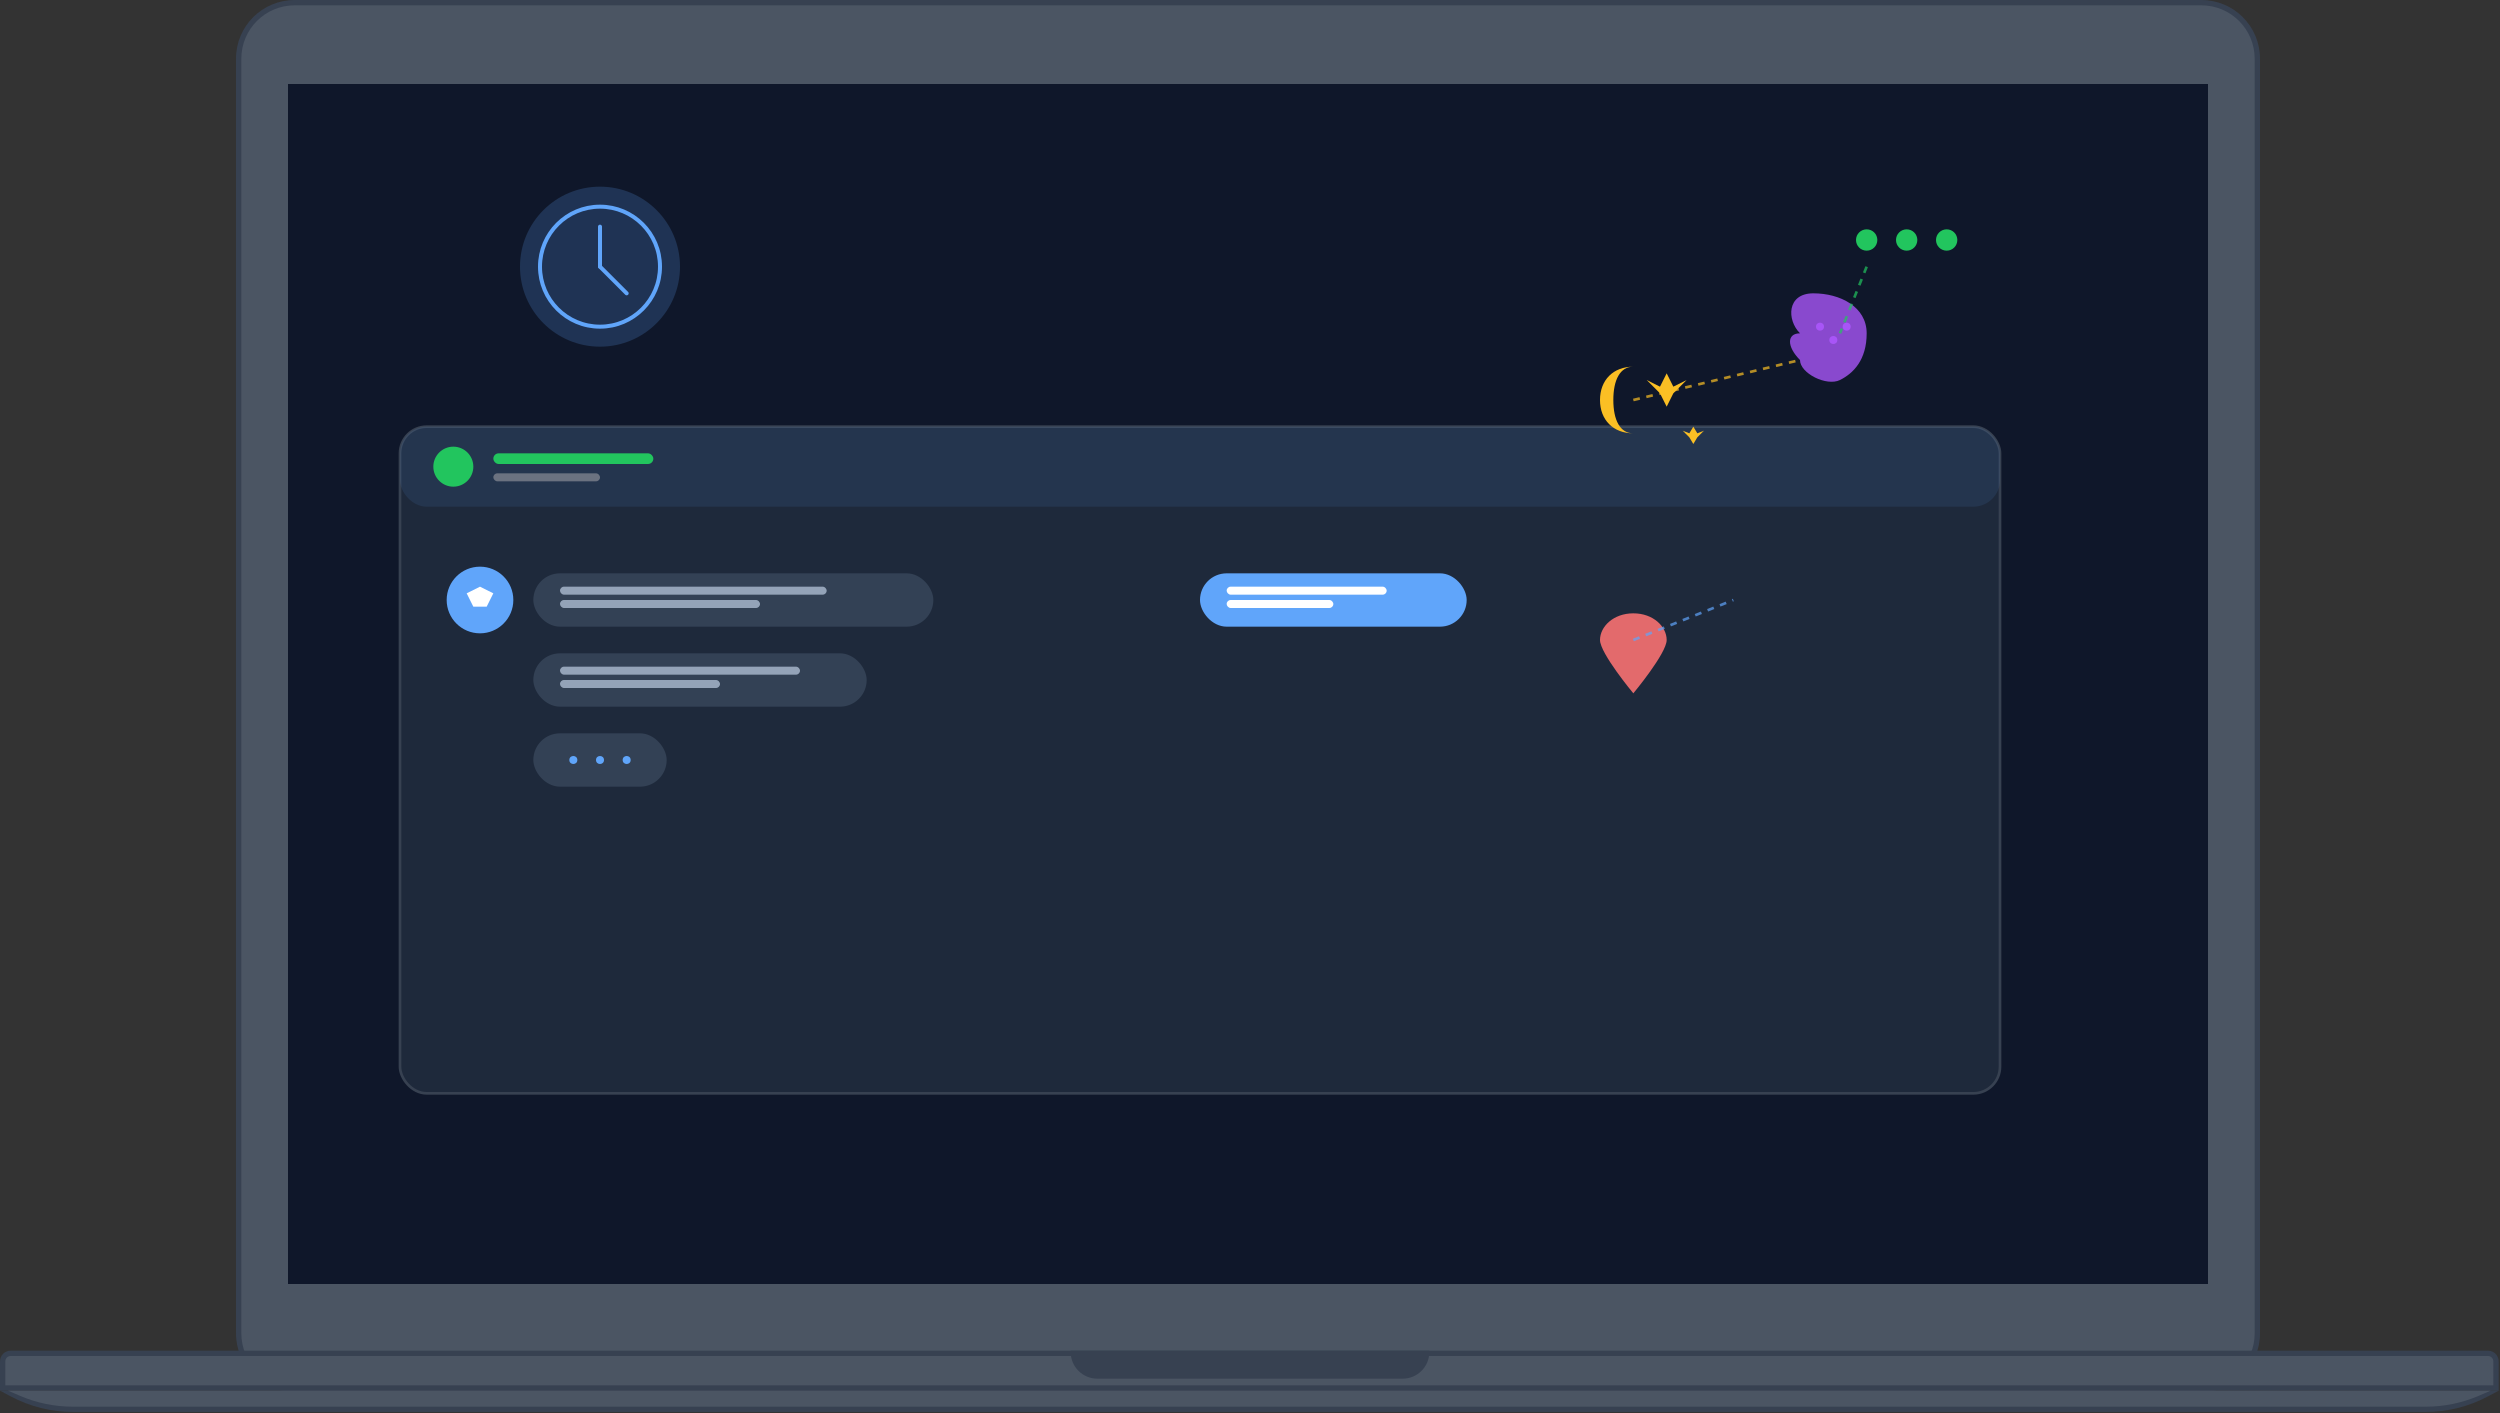 <svg width="1875" height="1060" viewBox="0 0 1875 1060" fill="none" xmlns="http://www.w3.org/2000/svg">
  <rect x="0" y="0" width="1875" height="1060" fill="#333333" stroke="none"/>
  <!-- Device Frame - Dark -->
  <path fill-rule="evenodd" clip-rule="evenodd" d="M221.003 0H1651C1675.3 0 1695 19.7 1695 44V1000C1695 1024.3 1675.3 1044 1651 1044H221.003C196.702 1044 177.003 1024.3 177.003 1000V44C177.003 19.7 196.702 0 221.003 0Z" fill="#374151"/>
  <path fill-rule="evenodd" clip-rule="evenodd" d="M221.003 4H1651C1673.09 4 1691 21.909 1691 44V1000C1691 1022.09 1673.09 1040 1651 1040H221.003C198.912 1040 181.003 1022.09 181.003 1000V44C181.003 21.909 198.912 4 221.003 4Z" fill="#4b5563"/>
  
  <!-- Stand Base - Dark -->
  <path d="M0.003 1021C0.003 1016.58 3.585 1013 8.003 1013H1866C1870.42 1013 1874 1016.58 1874 1021V1043H0.003V1021Z" fill="#374151"/>
  <path fill-rule="evenodd" clip-rule="evenodd" d="M4.003 1021C4.003 1018.79 5.794 1017 8.003 1017H1866C1868.21 1017 1870 1018.79 1870 1021V1039H4.003V1021Z" fill="#4b5563"/>
  <path fill-rule="evenodd" clip-rule="evenodd" d="M0.003 1043H1874L1866.06 1047.24C1851.58 1054.96 1835.42 1059 1819 1059H55.003C38.589 1059 22.427 1054.96 7.944 1047.24L0.003 1043Z" fill="#374151"/>
  <path fill-rule="evenodd" clip-rule="evenodd" d="M6.003 1043H1868L1858.87 1046.92C1846.42 1052.25 1833.02 1055 1819.48 1055H54.529C40.986 1055 27.584 1052.25 15.137 1046.92L6.003 1043Z" fill="#4b5563"/>
  <path d="M803.003 1013H1072V1014C1072 1025.05 1063.05 1034 1052 1034H823.003C811.957 1034 803.003 1025.05 803.003 1014V1013Z" fill="#374151"/>
  
  <!-- Screen Background - Dark -->
  <rect x="216.003" y="63.002" width="1440" height="900" fill="#0f172a"/>
  
  <!-- 24/7 Clock Icon - Enhanced for dark theme -->
  <circle cx="450" cy="200" r="60" fill="#60a5fa" fill-opacity="0.2"/>
  <circle cx="450" cy="200" r="45" stroke="#60a5fa" stroke-width="3" fill="none"/>
  <line x1="450" y1="170" x2="450" y2="200" stroke="#60a5fa" stroke-width="3" stroke-linecap="round"/>
  <line x1="450" y1="200" x2="470" y2="220" stroke="#60a5fa" stroke-width="3" stroke-linecap="round"/>
  
  <!-- Chat Interface - Dark -->
  <rect x="300" y="320" width="1200" height="500" rx="20" fill="#1e293b" stroke="#374151" stroke-width="2"/>
  
  <!-- Chat Header - Dark -->
  <rect x="300" y="320" width="1200" height="60" rx="20" fill="#60a5fa" fill-opacity="0.1"/>
  <circle cx="340" cy="350" r="15" fill="#22c55e"/>
  <rect x="370" y="340" width="120" height="8" rx="4" fill="#22c55e"/>
  <rect x="370" y="355" width="80" height="6" rx="3" fill="#6b7280"/>
  
  <!-- AI Assistant Avatar - Dark -->
  <circle cx="360" cy="450" r="25" fill="#60a5fa"/>
  <path d="M350 445 L360 440 L370 445 L365 455 L355 455 Z" fill="white"/>
  <circle cx="357" cy="447" r="2" fill="white"/>
  <circle cx="363" cy="447" r="2" fill="white"/>
  
  <!-- AI Messages - Dark -->
  <rect x="400" y="430" width="300" height="40" rx="20" fill="#334155"/>
  <rect x="420" y="440" width="200" height="6" rx="3" fill="#94a3b8"/>
  <rect x="420" y="450" width="150" height="6" rx="3" fill="#94a3b8"/>
  
  <rect x="400" y="490" width="250" height="40" rx="20" fill="#334155"/>
  <rect x="420" y="500" width="180" height="6" rx="3" fill="#94a3b8"/>
  <rect x="420" y="510" width="120" height="6" rx="3" fill="#94a3b8"/>
  
  <!-- User Message - Dark -->
  <rect x="900" y="430" width="200" height="40" rx="20" fill="#60a5fa"/>
  <rect x="920" y="440" width="120" height="6" rx="3" fill="white"/>
  <rect x="920" y="450" width="80" height="6" rx="3" fill="white"/>
  
  <!-- Heart Symbol for Emotional Support - Enhanced -->
  <path d="M1200 480 C1200 470, 1210 460, 1225 460 C1240 460, 1250 470, 1250 480 C1250 490, 1225 520, 1225 520 C1225 520, 1200 490, 1200 480 Z" fill="#f87171" fill-opacity="0.9"/>
  
  <!-- Typing Indicator - Dark -->
  <rect x="400" y="550" width="100" height="40" rx="20" fill="#334155"/>
  <circle cx="430" cy="570" r="3" fill="#60a5fa">
    <animate attributeName="opacity" values="0.4;1;0.4" dur="1.5s" repeatCount="indefinite"/>
  </circle>
  <circle cx="450" cy="570" r="3" fill="#60a5fa">
    <animate attributeName="opacity" values="0.4;1;0.4" dur="1.5s" begin="0.5s" repeatCount="indefinite"/>
  </circle>
  <circle cx="470" cy="570" r="3" fill="#60a5fa">
    <animate attributeName="opacity" values="0.4;1;0.4" dur="1.5s" begin="1s" repeatCount="indefinite"/>
  </circle>
  
  <!-- Instant Response Indicators - Enhanced -->
  <circle cx="1400" cy="180" r="8" fill="#22c55e">
    <animate attributeName="r" values="8;12;8" dur="2s" repeatCount="indefinite"/>
    <animate attributeName="opacity" values="1;0.6;1" dur="2s" repeatCount="indefinite"/>
  </circle>
  <circle cx="1430" cy="180" r="8" fill="#22c55e">
    <animate attributeName="r" values="8;12;8" dur="2s" begin="0.5s" repeatCount="indefinite"/>
    <animate attributeName="opacity" values="1;0.6;1" dur="2s" begin="0.5s" repeatCount="indefinite"/>
  </circle>
  <circle cx="1460" cy="180" r="8" fill="#22c55e">
    <animate attributeName="r" values="8;12;8" dur="2s" begin="1s" repeatCount="indefinite"/>
    <animate attributeName="opacity" values="1;0.6;1" dur="2s" begin="1s" repeatCount="indefinite"/>
  </circle>
  
  <!-- Support Icons -->
  <!-- Brain Icon for AI - Enhanced -->
  <path d="M1350 250 C1340 240, 1340 220, 1360 220 C1380 220, 1400 230, 1400 250 C1400 270, 1390 280, 1380 285 C1370 290, 1350 280, 1350 270 C1340 260, 1340 250, 1350 250 Z" fill="#a855f7" fill-opacity="0.8"/>
  <circle cx="1365" cy="245" r="3" fill="#a855f7"/>
  <circle cx="1375" cy="255" r="3" fill="#a855f7"/>
  <circle cx="1385" cy="245" r="3" fill="#a855f7"/>
  
  <!-- Moon and Stars for 24/7 - Enhanced -->
  <path d="M1200 300 C1200 285, 1210 275, 1225 275 C1215 275, 1210 285, 1210 300 C1210 315, 1215 325, 1225 325 C1210 325, 1200 315, 1200 300 Z" fill="#fbbf24"/>
  <path d="M1250 280 L1255 290 L1265 285 L1255 295 L1250 305 L1245 295 L1235 285 L1245 290 Z" fill="#fbbf24"/>
  <path d="M1270 320 L1273 325 L1278 323 L1273 328 L1270 333 L1267 328 L1262 323 L1267 325 Z" fill="#fbbf24"/>
  
  <!-- Connection Lines - Enhanced for dark theme -->
  <line x1="1225" y1="480" x2="1300" y2="450" stroke="#60a5fa" stroke-width="2" stroke-dasharray="5,5" opacity="0.7"/>
  <line x1="1400" y1="200" x2="1380" y2="250" stroke="#22c55e" stroke-width="2" stroke-dasharray="5,5" opacity="0.7"/>
  <line x1="1225" y1="300" x2="1350" y2="270" stroke="#fbbf24" stroke-width="2" stroke-dasharray="5,5" opacity="0.7"/>
</svg>
